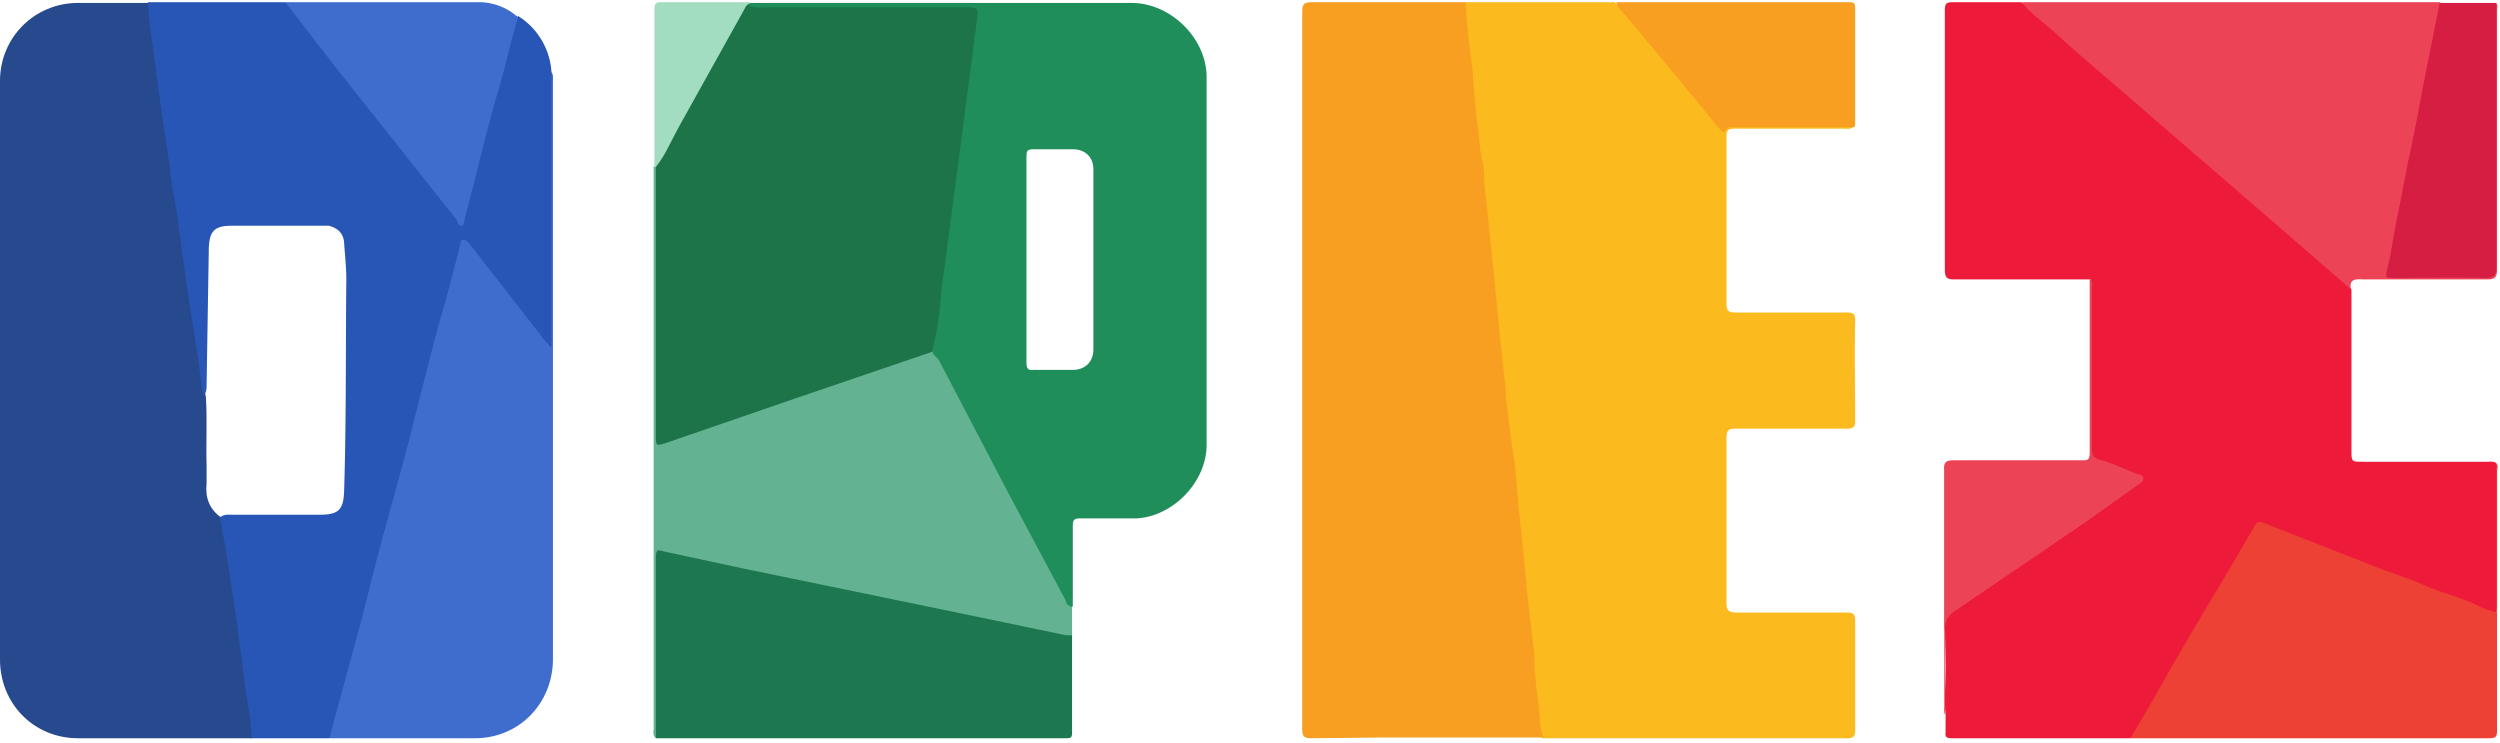 <svg xmlns="http://www.w3.org/2000/svg" width="340" height="101"><g fill="none"><path fill="#ED1B39" d="M284.3 38h-18.5c-1 0-1.3-.2-1.3-1.3V1.4c0-.8.1-1.1 1-1.1h9.4c1.7 1 3 2.5 4.5 3.8l10.3 8.8 10 8.8 9.8 8.4 9.4 8.2c.4.3.7.7.9 1.1v21.9c0 1.5 0 1.5 1.6 1.5h16.8c.4 0 1-.1 1.3.2.2.3.1.7.1 1v18.2c0 1.4-.1 1.5-1.4 1-2.3-1-4.7-1.8-7-2.7l-7.3-2.8-15.5-6c-1-.4-1.4-.2-2 .7L299 85.2l-7.8 13.2c-.4.7-.7 1.4-1.4 2h-24.4c-.7 0-.9-.2-.8-.8v-2.3c-.2-2.2 0-4.5 0-6.7l-.1-5.9c0-.6.2-1 .7-1.5 8.3-5.6 16.4-11.4 24.6-17l.6-.5c.6-.5.6-.9-.2-1.2-1.6-.6-3-1.3-4.7-1.8-.8-.2-1.1-.6-1.1-1.5v-22c0-.4.1-.9-.1-1.2"/><path fill="#FBBA1D" d="M252 17.3c-.3.3-.8.2-1.2.2h-14.9c-.9 0-1.1.2-1.1 1.1v22.7c0 1 .3 1.2 1.2 1.2h15c1 0 1.3.1 1.3 1.1-.1 4.6 0 9.1 0 13.7 0 .8-.3 1-1.1 1H236c-1 0-1.2.3-1.2 1.3V82c0 1 .3 1.3 1.3 1.3H251c1 0 1.3.1 1.3 1.2v14.8c0 .8-.2 1.1-1 1.1h-41.5a2 2 0 0 1-.7-1.4l-1.6-15.4-1.5-15.7-1-9-1.4-12.9-1.6-15.7a296 296 0 0 0-1.3-11.3c-.5-3.5-.7-7-1-10.4l-.7-6.3c-.1-.7-.3-1.4.2-2h20.4c1.3 1.2 2.3 2.5 3.3 3.8 3.4 4.1 7 8.2 10.3 12.3.5.7 1 1.2 1.9.7.2-.1.5 0 .8 0h14.7c.5 0 1-.1 1.4.2"/><path fill="#F89E20" d="M199.3.3c.2 3.3.6 6.4 1 9.6.2 2.8.4 5.6.8 8.3.1 1.3.2 2.6.5 3.8.3 1 .2 2.1.3 3.2l1.2 11.4.8 8.3.9 8.4c0 1.4.3 2.8.4 4.1l.5 3.7c.3 1.7.5 3.5.6 5.3.2 3 .6 5.9.9 8.8l.5 5.5c.3 3 .8 6.1 1 9.1 0 2.2.3 4.3.6 6.4.1 1.4.1 2.8.6 4.1h-22l-9.5.1c-1 0-1.3-.2-1.3-1.2V1.6c0-1 .2-1.3 1.3-1.3h21m52.6 17h-16c-.5 0-1-.2-1.4.5-.1.4-.4 0-.6-.1l-6-7.3-7-8.4c-.5-.5-1-1-1.2-1.7h31.7c.5 0 .8 0 .8.8v15.8l-.1.4"/><path fill="#27498E" d="M34.2 100.4H10.6c-6 0-10.6-4.7-10.6-10.7V11C0 5.1 4.7.4 10.6.4h9.5c.4.5.4 1.2.5 1.7 1 8 2.1 15.9 3.3 23.8l1.7 10.9 2.3 16.7.1.5c.2 3.1 0 6.3.1 9.4v2.3c-.2 1.9.3 3.5 2 4.7.5 1.2.8 2.4.9 3.7l3.5 24.8c0 .5.1 1-.3 1.6"/><path fill="#2756B6" d="M27.7 53.8c-.5-1.9-.5-3.9-.9-5.8l-1.5-9.9-1-7.3c-.3-2.7-1-5.3-1.2-8l-1.4-9.6-1.3-9.7c-.2-1-.2-2-.3-3.2h18.7c.6.3.9.8 1.3 1.3l18.6 23.7 4 4.9 1-3.7c1-4.2 2-8.5 3.3-12.6l2.9-10.7c.1-.4.2-.8.6-1A9.7 9.7 0 0 1 75 9.8c.2.4.1.7.1 1v36.5c-.8 0-1.2-.7-1.6-1.2l-8.6-11-1.2-1.4c-.4-.6-.7-.5-.9.2L61.5 39c-1.7 6.1-3.4 12.2-4.9 18.3-1 4.4-2.2 8.7-3.4 13-2.1 7.4-4 15-6 22.4-.5 2.2-1.3 4.4-1.8 6.7a2 2 0 0 1-.6 1H34.2c0-2.3-.5-4.4-.8-6.6l-1.3-10-1.4-9.1-.8-4.3c.5-.5 1.2-.4 1.8-.4h11.8c2.6 0 3.2-.7 3.3-3.2.3-9.6.2-19.2.3-28.8 0-1.7-.2-3.4-.3-5-.1-1.3-.9-2-2.1-2.3H31.5c-2.4 0-3 .8-3.1 3l-.3 18.5c0 .6 0 1.2-.4 1.6"/><path fill="#3E6DCD" d="M44.8 100.4c1.8-6.8 3.7-13.4 5.4-20.2 1.7-6.9 3.7-13.7 5.5-20.6 1.4-5.4 2.7-10.9 4.2-16.3 1-3.3 1.8-6.6 2.7-10 0-.2 0-.7.4-.7s.6.3.8.5l9.9 12.7c.3.5.8.9 1.3 1.5V9.8c.3.5.2 1 .2 1.3v78.7c-.1 6-4.7 10.6-10.6 10.6H44.8M70.5 2.2c-1 3.3-1.7 6.6-2.7 10-1.7 5.7-3 11.7-4.6 17.5-.1.4 0 1-.5 1s-.4-.5-.6-.8L45.6 9.1 38.8.3h26.6a8 8 0 0 1 5 2"/><path fill="#63B291" d="M126.9 47.8c.5 0 .7.3 1 .7 3.2 6.4 6.6 12.7 10 19l7.3 14.2c.2.2.3.6.6.7v4c-.5.5-1 .3-1.6.2l-34.7-7.2-18.6-4c-1.3-.2-1.4-.2-1.4 1.3v21.8c0 .6.2 1.3-.3 1.9-.5-.4-.3-1-.3-1.3V22.6l.4.1c.3.7.2 1.4.2 2V59c0 1.1.3 1.3 1.3.9l15.1-5.2 19.4-6.6c.5-.2 1-.6 1.6-.2"/><path fill="#EC4456" d="M319.8 39.4l-12-10.4-16.2-14c-4.2-3.7-8.5-7.2-12.6-11-1.4-1.2-2.9-2.2-4-3.7h56.8c.4.8 0 1.5 0 2.1-.7 4.1-1.7 8.1-2.4 12.2-1.1 6.2-2.6 12.3-3.7 18.5l-.6 3.3c-.2.7.1 1 .8 1H338c.7 0 1-.4 1-1v-34c0-.7-.1-1.4.4-2 .4.2.2.7.2 1v35.3c0 1-.3 1.3-1.3 1.3h-17c-1.2-.1-1.8.1-1.6 1.4M284.3 38c.4.4.2.9.2 1.3V61c0 .8.2 1.3 1 1.5 1.8.5 3.5 1.3 5.2 2 .4 0 .8.1.8.6 0 .4-.4.6-.7.8l-7 5L266 83c-1.3.8-1.5 1.6-1.5 3v11.2c-.2-.4-.1-.8-.1-1.2V64c-.1-1.2.3-1.4 1.3-1.4h17.4c.8 0 1.1 0 1.1-1V38"/><path fill="#1E784F" d="M89.2 100.4V75.6c0-1.1.6-.7 1.1-.6l10.7 2.3 32 6.6 12 2.5h.8v13.3c0 .6-.2.7-.7.7H89.2"/><path fill="#EE4136" d="M289.8 100.3l3-5.1c3-5.4 6.2-10.8 9.4-16.1l4.4-7.5c.3-.6.6-.7 1.2-.5l14.8 5.8c2.4 1 5 1.7 7.3 2.8 2.4 1 5 1.6 7.4 2.8.6.4 1.4.5 2.2.8V63c.3.3.1.7.1 1v35.3c0 .8-.1 1.1-1 1.1h-48.8"/><path fill="#D51E42" d="M339.5.4v36c0 1-.3 1.4-1.5 1.4-4-.1-8.2 0-12.3 0-1.4 0-1.3 0-1-1.4.5-1.9.7-3.8 1.1-5.7l1.8-9.2c1-4.4 1.7-8.8 2.6-13.1l1.6-8h7.7"/><path fill="#A2DDC2" d="M89.2 22.7H89V1.2c0-.8.3-.9 1-.9h12l-.1.2c-.7 1.8-1.8 3.4-2.7 5l-8.6 15.6c-.3.6-.5 1.4-1.4 1.6"/><path fill="#1C7448" d="M89.2 22.7c1.3-1.6 2.1-3.6 3.1-5.4l8.8-15.8c.2-.3.3-.8.8-1h31c.4 0 .6.2.5.7l-1.2 9-1.3 10.2-1 7.7-1.1 8.6-1.3 9.8c0 .4-.2 1-.6 1.3l-18.5 6.3-17.7 6.1c-1.5.5-1.5.5-1.5-1V22.7"/><path fill="#1F8E5B" d="M139.6 49.3c0 .8.2 1.1 1 1h5.3c1.7 0 2.8-1.1 2.8-2.8V23c0-1.6-1.1-2.7-2.8-2.7h-5.3c-.9 0-1 .2-1 1v28.1M101.9.4h52c5.3 0 10.2 4.8 10.2 10.1v50c0 5-4.5 9.7-9.5 10h-7.7c-.8 0-1 .2-1 1v11c-.7 0-.9-.5-1-.9l-8-15-9.2-17.6c-.3-.5-.9-.7-.9-1.4.8-2.8 1-5.7 1.3-8.6a8227 8227 0 0 0 4.8-36.6c.2-1.3 0-1.4-1.4-1.4H104c-.6 0-1.3.1-2-.2-.1 0-.2-.2 0-.4"/></g></svg>